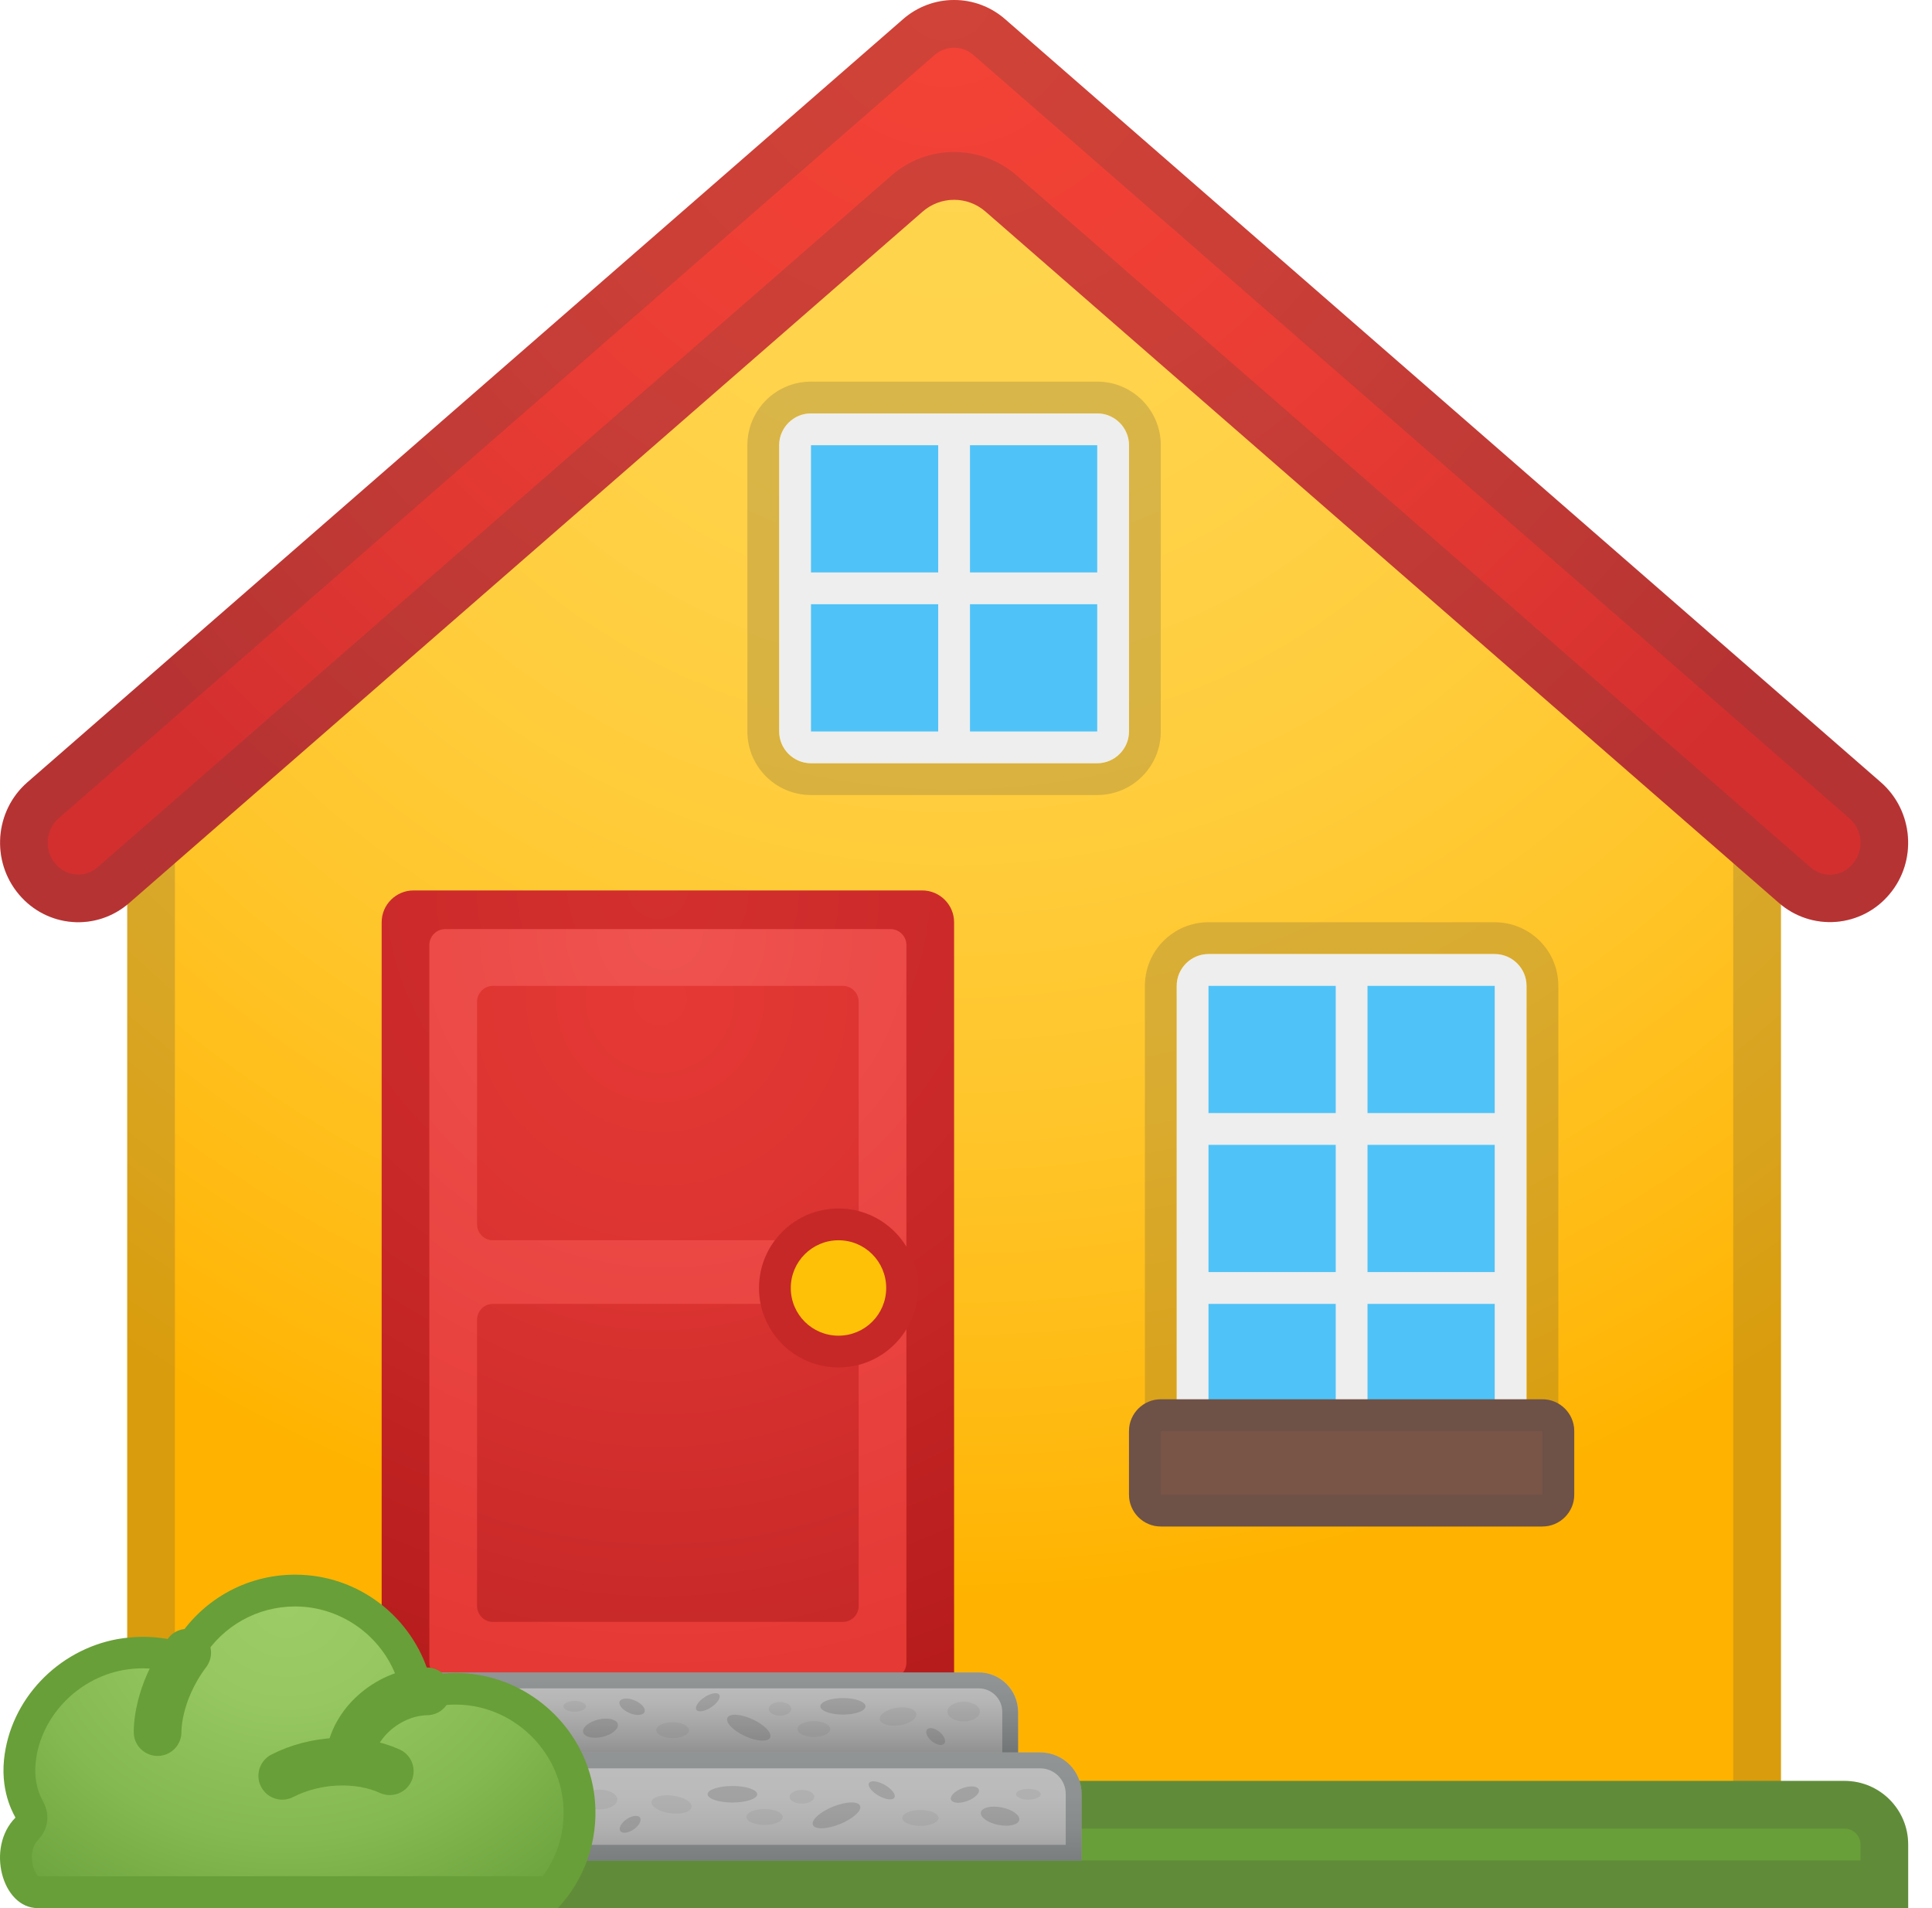<svg width="81" height="80" viewBox="0 0 81 80" fill="none" xmlns="http://www.w3.org/2000/svg">
<path d="M40.001 2.667L2.667 34.667H5.334V78.667H74.667V34.667H77.334L40.001 2.667Z" fill="url(#paint0_radial)"/>
<path opacity="0.2" d="M40.001 5.3L72.987 33.573C72.787 33.893 72.667 34.267 72.667 34.667V76.667H7.334V34.667C7.334 34.267 7.214 33.893 7.014 33.58L40.001 5.3ZM40.001 2.667L2.667 34.667H5.334V78.667H74.667V34.667H77.334L40.001 2.667Z" fill="#424242"/>
<path d="M80.001 80H10.667V74.667H77.334C78.807 74.667 80.001 75.86 80.001 77.333V80Z" fill="#689F38"/>
<path opacity="0.2" d="M77.334 76.667C77.701 76.667 78.001 76.967 78.001 77.333V78H12.667V76.667H77.334ZM77.334 74.667H10.667V80H80.001V77.333C80.001 75.86 78.807 74.667 77.334 74.667Z" fill="#424242"/>
<path opacity="0.2" d="M46.001 17.333C46.734 17.333 47.334 17.933 47.334 18.667V30.667C47.334 31.4 46.734 32 46.001 32H34.001C33.267 32 32.667 31.4 32.667 30.667V18.667C32.667 17.933 33.267 17.333 34.001 17.333H46.001ZM46.001 16H34.001C32.527 16 31.334 17.193 31.334 18.667V30.667C31.334 32.14 32.527 33.333 34.001 33.333H46.001C47.474 33.333 48.667 32.14 48.667 30.667V18.667C48.667 17.193 47.474 16 46.001 16Z" fill="#424242"/>
<path opacity="0.2" d="M62.667 40C63.401 40 64.001 40.6 64.001 41.333V60C64.001 60.733 63.401 61.333 62.667 61.333H50.667C49.934 61.333 49.334 60.733 49.334 60V41.333C49.334 40.6 49.934 40 50.667 40H62.667ZM62.667 38.667H50.667C49.194 38.667 48.001 39.86 48.001 41.333V60C48.001 61.473 49.194 62.667 50.667 62.667H62.667C64.141 62.667 65.334 61.473 65.334 60V41.333C65.334 39.86 64.141 38.667 62.667 38.667Z" fill="#424242"/>
<path d="M40.001 72H16.001V38.667C16.001 37.933 16.601 37.333 17.334 37.333H38.667C39.401 37.333 40.001 37.933 40.001 38.667V72Z" fill="url(#paint1_radial)"/>
<path d="M37.334 70.38H18.667C18.301 70.38 18.001 70.08 18.001 69.713V39.62C18.001 39.253 18.301 38.953 18.667 38.953H37.334C37.701 38.953 38.001 39.253 38.001 39.62V69.713C38.001 70.08 37.701 70.38 37.334 70.38Z" fill="url(#paint2_radial)"/>
<path d="M33.667 18.333H46.334V31H33.667V18.333Z" fill="#4FC3F7"/>
<path d="M32.667 18.667V30.667C32.667 31.4 33.267 32 34.001 32H46.001C46.734 32 47.334 31.4 47.334 30.667V18.667C47.334 17.933 46.734 17.333 46.001 17.333H34.001C33.267 17.333 32.667 17.933 32.667 18.667ZM46.001 24H40.667V18.667H46.001V24ZM39.334 18.667V24H34.001V18.667H39.334ZM34.001 25.333H39.334V30.667H34.001V25.333ZM40.667 30.667V25.333H46.001V30.667H40.667Z" fill="#EEEEEE"/>
<path d="M50.021 41H63.314V60.333H50.021V41Z" fill="#4FC3F7"/>
<path d="M35.334 52H20.667C20.301 52 20.001 51.7 20.001 51.333V42C20.001 41.633 20.301 41.333 20.667 41.333H35.334C35.701 41.333 36.001 41.633 36.001 42V51.333C36.001 51.7 35.701 52 35.334 52Z" fill="url(#paint3_radial)"/>
<path d="M35.334 68H20.667C20.301 68 20.001 67.7 20.001 67.333V55.333C20.001 54.967 20.301 54.667 20.667 54.667H35.334C35.701 54.667 36.001 54.967 36.001 55.333V67.333C36.001 67.7 35.701 68 35.334 68Z" fill="url(#paint4_radial)"/>
<path d="M42.681 74.213H13.347V71.773C13.347 71.556 13.39 71.341 13.473 71.141C13.556 70.94 13.678 70.758 13.832 70.604C13.985 70.451 14.167 70.329 14.368 70.246C14.569 70.163 14.784 70.12 15.001 70.12H41.034C41.472 70.12 41.893 70.294 42.203 70.604C42.513 70.914 42.687 71.335 42.687 71.773V74.213H42.681Z" fill="url(#paint5_linear)"/>
<path opacity="0.3" d="M41.034 70.787C41.574 70.787 42.021 71.227 42.021 71.773V73.546H14.021V71.773C14.021 71.233 14.461 70.787 15.007 70.787H41.034ZM41.034 70.12H15.001C14.562 70.12 14.142 70.294 13.832 70.604C13.521 70.914 13.347 71.335 13.347 71.773V74.213H42.681V71.773C42.681 70.86 41.941 70.12 41.034 70.12Z" fill="#263238"/>
<path d="M45.347 78.013H10.681V75.213C10.681 74.253 11.461 73.473 12.421 73.473H43.607C44.567 73.473 45.347 74.253 45.347 75.213V78.013Z" fill="url(#paint6_linear)"/>
<path opacity="0.3" d="M43.607 74.14C44.201 74.14 44.681 74.62 44.681 75.213V77.347H11.347V75.213C11.347 74.62 11.827 74.14 12.421 74.14H43.607ZM43.607 73.473H12.421C11.461 73.473 10.681 74.253 10.681 75.213V78.013H45.347V75.213C45.347 74.253 44.574 73.473 43.607 73.473Z" fill="#263238"/>
<path opacity="0.2" d="M27.023 71.779C27.084 71.634 26.901 71.416 26.613 71.294C26.326 71.171 26.042 71.19 25.98 71.335C25.918 71.481 26.101 71.698 26.389 71.821C26.677 71.944 26.96 71.925 27.023 71.779Z" fill="#424242"/>
<path opacity="0.2" d="M39.59 73.101C39.678 72.993 39.587 72.773 39.387 72.61C39.187 72.448 38.953 72.404 38.865 72.513C38.777 72.621 38.868 72.841 39.068 73.004C39.268 73.166 39.502 73.21 39.59 73.101Z" fill="#424242"/>
<path opacity="0.08" d="M28.201 72.873C28.58 72.873 28.887 72.724 28.887 72.54C28.887 72.356 28.58 72.207 28.201 72.207C27.821 72.207 27.514 72.356 27.514 72.54C27.514 72.724 27.821 72.873 28.201 72.873Z" fill="#424242"/>
<path opacity="0.08" d="M34.121 72.827C34.5 72.827 34.807 72.677 34.807 72.493C34.807 72.309 34.5 72.16 34.121 72.16C33.741 72.16 33.434 72.309 33.434 72.493C33.434 72.677 33.741 72.827 34.121 72.827Z" fill="#424242"/>
<path opacity="0.08" d="M32.701 71.933C32.962 71.933 33.174 71.805 33.174 71.647C33.174 71.488 32.962 71.36 32.701 71.36C32.439 71.36 32.227 71.488 32.227 71.647C32.227 71.805 32.439 71.933 32.701 71.933Z" fill="#424242"/>
<path opacity="0.08" d="M40.401 72.173C40.776 72.173 41.081 71.988 41.081 71.76C41.081 71.532 40.776 71.347 40.401 71.347C40.025 71.347 39.721 71.532 39.721 71.76C39.721 71.988 40.025 72.173 40.401 72.173Z" fill="#424242"/>
<path opacity="0.08" d="M24.094 71.767C24.355 71.767 24.567 71.665 24.567 71.54C24.567 71.415 24.355 71.313 24.094 71.313C23.833 71.313 23.621 71.415 23.621 71.54C23.621 71.665 23.833 71.767 24.094 71.767Z" fill="#424242"/>
<path opacity="0.08" d="M37.708 72.337C38.13 72.273 38.448 72.056 38.417 71.853C38.386 71.649 38.019 71.535 37.597 71.599C37.174 71.662 36.857 71.879 36.888 72.083C36.918 72.287 37.285 72.401 37.708 72.337Z" fill="#424242"/>
<path opacity="0.2" d="M25.261 72.82C25.662 72.726 25.95 72.487 25.902 72.286C25.855 72.085 25.491 71.999 25.09 72.093C24.689 72.188 24.401 72.427 24.449 72.628C24.496 72.828 24.859 72.915 25.261 72.82Z" fill="#424242"/>
<path opacity="0.2" d="M35.341 71.887C35.864 71.887 36.287 71.731 36.287 71.54C36.287 71.349 35.864 71.193 35.341 71.193C34.818 71.193 34.394 71.349 34.394 71.54C34.394 71.731 34.818 71.887 35.341 71.887Z" fill="#424242"/>
<path opacity="0.2" d="M29.815 71.581C30.08 71.406 30.232 71.171 30.155 71.054C30.078 70.937 29.801 70.983 29.537 71.158C29.272 71.332 29.12 71.568 29.197 71.685C29.274 71.802 29.551 71.755 29.815 71.581Z" fill="#424242"/>
<path opacity="0.2" d="M32.288 72.85C32.377 72.656 32.049 72.314 31.554 72.085C31.059 71.857 30.586 71.829 30.496 72.022C30.407 72.216 30.735 72.559 31.23 72.787C31.724 73.016 32.198 73.044 32.288 72.85Z" fill="#424242"/>
<path opacity="0.2" d="M40.551 75.51C40.873 75.393 41.09 75.178 41.036 75.029C40.982 74.88 40.677 74.854 40.355 74.971C40.034 75.088 39.817 75.304 39.871 75.453C39.925 75.602 40.23 75.627 40.551 75.51Z" fill="#424242"/>
<path opacity="0.2" d="M26.566 76.701C26.794 76.545 26.913 76.323 26.832 76.204C26.751 76.086 26.501 76.116 26.273 76.271C26.045 76.427 25.925 76.649 26.006 76.768C26.087 76.886 26.338 76.856 26.566 76.701Z" fill="#424242"/>
<path opacity="0.08" d="M38.587 76.553C39.007 76.553 39.347 76.404 39.347 76.22C39.347 76.036 39.007 75.887 38.587 75.887C38.168 75.887 37.827 76.036 37.827 76.22C37.827 76.404 38.168 76.553 38.587 76.553Z" fill="#424242"/>
<path opacity="0.08" d="M32.054 76.513C32.474 76.513 32.814 76.364 32.814 76.18C32.814 75.996 32.474 75.847 32.054 75.847C31.634 75.847 31.294 75.996 31.294 76.18C31.294 76.364 31.634 76.513 32.054 76.513Z" fill="#424242"/>
<path opacity="0.08" d="M33.621 75.62C33.908 75.62 34.141 75.492 34.141 75.333C34.141 75.175 33.908 75.047 33.621 75.047C33.333 75.047 33.101 75.175 33.101 75.333C33.101 75.492 33.333 75.62 33.621 75.62Z" fill="#424242"/>
<path opacity="0.08" d="M25.134 75.86C25.546 75.86 25.881 75.675 25.881 75.447C25.881 75.218 25.546 75.033 25.134 75.033C24.722 75.033 24.387 75.218 24.387 75.447C24.387 75.675 24.722 75.86 25.134 75.86Z" fill="#424242"/>
<path opacity="0.08" d="M43.114 75.453C43.401 75.453 43.634 75.352 43.634 75.227C43.634 75.101 43.401 75 43.114 75C42.827 75 42.594 75.101 42.594 75.227C42.594 75.352 42.827 75.453 43.114 75.453Z" fill="#424242"/>
<path opacity="0.08" d="M28.996 75.761C29.022 75.556 28.668 75.342 28.204 75.282C27.741 75.222 27.343 75.339 27.317 75.544C27.29 75.748 27.645 75.963 28.108 76.022C28.572 76.083 28.97 75.966 28.996 75.761Z" fill="#424242"/>
<path opacity="0.2" d="M42.732 76.307C42.773 76.105 42.446 75.869 42.001 75.78C41.557 75.691 41.165 75.782 41.124 75.984C41.083 76.187 41.41 76.423 41.854 76.512C42.298 76.601 42.691 76.51 42.732 76.307Z" fill="#424242"/>
<path opacity="0.2" d="M30.707 75.573C31.282 75.573 31.747 75.418 31.747 75.227C31.747 75.035 31.282 74.88 30.707 74.88C30.133 74.88 29.667 75.035 29.667 75.227C29.667 75.418 30.133 75.573 30.707 75.573Z" fill="#424242"/>
<path opacity="0.2" d="M37.499 75.366C37.57 75.242 37.389 75.004 37.096 74.836C36.801 74.668 36.505 74.633 36.434 74.758C36.363 74.882 36.543 75.12 36.837 75.288C37.132 75.456 37.428 75.491 37.499 75.366Z" fill="#424242"/>
<path opacity="0.2" d="M35.218 76.476C35.764 76.254 36.14 75.912 36.059 75.71C35.977 75.509 35.468 75.525 34.922 75.747C34.376 75.968 34 76.311 34.081 76.512C34.163 76.713 34.672 76.697 35.218 76.476Z" fill="#424242"/>
<path d="M50.667 40C49.934 40 49.334 40.6 49.334 41.333V60C49.334 60.733 49.934 61.333 50.667 61.333H62.667C63.401 61.333 64.001 60.733 64.001 60V41.333C64.001 40.6 63.401 40 62.667 40H50.667ZM57.334 41.333H62.667V46.667H57.334V41.333ZM50.667 41.333H56.001V46.667H50.667V41.333ZM50.667 48H56.001V53.333H50.667V48ZM56.001 60H50.667V54.667H56.001V60ZM62.667 60H57.334V54.667H62.667V60ZM57.334 53.333V48H62.667V53.333H57.334Z" fill="#EEEEEE"/>
<path d="M35.154 56.667C36.627 56.667 37.821 55.473 37.821 54C37.821 52.527 36.627 51.333 35.154 51.333C33.681 51.333 32.487 52.527 32.487 54C32.487 55.473 33.681 56.667 35.154 56.667Z" fill="#FFC107"/>
<path d="M35.154 52C36.261 52 37.154 52.893 37.154 54C37.154 55.107 36.261 56 35.154 56C34.047 56 33.154 55.107 33.154 54C33.154 52.893 34.054 52 35.154 52ZM35.154 50.667C33.314 50.667 31.821 52.16 31.821 54C31.821 55.84 33.314 57.333 35.154 57.333C36.994 57.333 38.487 55.84 38.487 54C38.487 52.16 36.994 50.667 35.154 50.667Z" fill="#C62828"/>
<path d="M64.667 64H48.667C47.934 64 47.334 63.4 47.334 62.667V60C47.334 59.267 47.934 58.667 48.667 58.667H64.667C65.401 58.667 66.001 59.267 66.001 60V62.667C66.001 63.4 65.401 64 64.667 64Z" fill="#795548"/>
<path opacity="0.2" d="M64.667 60V62.667H48.667V60H64.667ZM64.667 58.667H48.667C47.934 58.667 47.334 59.267 47.334 60V62.667C47.334 63.4 47.934 64 48.667 64H64.667C65.401 64 66.001 63.4 66.001 62.667V60C66.001 59.267 65.401 58.667 64.667 58.667Z" fill="#424242"/>
<path d="M78.854 32.8L42.134 0.8C41.543 0.284 40.785 0 40.001 0C39.216 0 38.458 0.284 37.867 0.8L1.147 32.8C-0.226 34 -0.386 36.1 0.794 37.5C1.974 38.9 4.041 39.06 5.414 37.86L38.687 8.867C39.441 8.213 40.561 8.213 41.314 8.867L74.587 37.86C74.913 38.144 75.292 38.36 75.703 38.496C76.113 38.632 76.547 38.684 76.978 38.65C77.409 38.615 77.829 38.495 78.213 38.297C78.597 38.098 78.937 37.825 79.214 37.493C80.387 36.107 80.227 34 78.854 32.8Z" fill="url(#paint7_radial)"/>
<path d="M1.581 79.333C1.141 79.333 0.901 78.867 0.821 78.667C0.574 78.073 0.601 77.2 1.121 76.68C1.334 76.467 1.354 76.107 1.214 75.847C0.894 75.28 0.761 74.573 0.834 73.86C1.054 71.633 2.787 69.793 5.054 69.38C5.367 69.327 5.681 69.293 5.994 69.293C6.407 69.293 6.827 69.347 7.234 69.447C7.371 69.481 7.514 69.471 7.645 69.418C7.775 69.365 7.886 69.273 7.961 69.153C8.921 67.613 10.567 66.693 12.374 66.693C14.667 66.693 16.721 68.233 17.361 70.433C17.447 70.72 17.707 70.913 18.001 70.913C18.041 70.913 18.081 70.907 18.127 70.9C18.454 70.84 18.781 70.807 19.101 70.807C19.507 70.807 19.914 70.853 20.314 70.953C22.481 71.48 24.114 73.393 24.287 75.593C24.394 76.973 23.967 78.287 23.094 79.333H1.581Z" fill="url(#paint8_radial)"/>
<path d="M12.374 67.353C14.374 67.353 16.161 68.693 16.721 70.613C16.887 71.193 17.421 71.573 18.001 71.573C18.081 71.573 18.167 71.567 18.247 71.547C18.527 71.493 18.814 71.467 19.094 71.467C19.447 71.467 19.801 71.507 20.147 71.593C22.041 72.053 23.467 73.72 23.614 75.64C23.701 76.74 23.394 77.793 22.761 78.66L1.614 78.667C1.567 78.64 1.407 78.447 1.354 78.087C1.307 77.793 1.354 77.387 1.594 77.14C1.927 76.813 2.174 76.187 1.794 75.507C1.541 75.06 1.434 74.493 1.494 73.907C1.681 72.007 3.227 70.373 5.167 70.02C5.441 69.973 5.714 69.947 5.987 69.947C6.347 69.947 6.714 69.993 7.067 70.08C7.174 70.107 7.281 70.12 7.387 70.12C7.841 70.12 8.274 69.887 8.521 69.493C9.354 68.16 10.794 67.353 12.374 67.353ZM12.374 66.02C10.267 66.02 8.427 67.127 7.394 68.793C6.947 68.687 6.481 68.627 5.994 68.627C5.647 68.627 5.294 68.66 4.934 68.72C2.427 69.173 0.421 71.253 0.167 73.787C0.021 75.273 0.661 76.193 0.647 76.207C-0.599 77.46 0.087 80 1.581 80H23.387C23.943 79.407 24.368 78.705 24.637 77.938C24.905 77.171 25.011 76.357 24.947 75.547C24.754 73.033 22.921 70.907 20.467 70.307C20.02 70.197 19.561 70.141 19.101 70.14C18.727 70.14 18.361 70.18 18.001 70.247C17.287 67.807 15.041 66.02 12.374 66.02Z" fill="#689F38"/>
<path d="M6.607 72.62C6.607 72.62 6.554 71.013 7.847 69.293" stroke="#689F38" stroke-width="2" stroke-miterlimit="10" stroke-linecap="round" stroke-linejoin="round"/>
<path d="M17.901 70.913C16.381 70.94 14.901 72.133 14.674 73.587" stroke="#689F38" stroke-width="2" stroke-miterlimit="10" stroke-linecap="round" stroke-linejoin="round"/>
<path d="M16.341 74.26C15.007 73.653 13.214 73.746 11.834 74.453" stroke="#689F38" stroke-width="2" stroke-miterlimit="10" stroke-linecap="round" stroke-linejoin="round"/>
<path opacity="0.2" d="M40.001 2C40.214 2 40.527 2.053 40.821 2.313L77.541 34.313C78.094 34.8 78.161 35.653 77.681 36.22C77.347 36.613 76.934 36.673 76.721 36.673C76.507 36.673 76.194 36.62 75.901 36.36L42.627 7.36C41.901 6.727 40.967 6.373 40.001 6.373C39.034 6.373 38.101 6.72 37.374 7.36L4.101 36.353C3.807 36.613 3.494 36.667 3.281 36.667C3.067 36.667 2.654 36.607 2.321 36.213C1.841 35.647 1.907 34.793 2.461 34.307L39.181 2.307C39.474 2.053 39.787 2 40.001 2ZM40.001 0C39.241 0 38.481 0.267 37.867 0.8L1.147 32.8C-0.226 34 -0.386 36.1 0.794 37.5C1.097 37.866 1.477 38.16 1.907 38.361C2.337 38.563 2.806 38.667 3.281 38.667C4.034 38.667 4.794 38.4 5.414 37.867L38.687 8.867C39.051 8.549 39.518 8.374 40.001 8.373C40.484 8.374 40.95 8.549 41.314 8.867L74.587 37.86C74.913 38.144 75.292 38.36 75.703 38.496C76.113 38.632 76.547 38.684 76.978 38.65C77.409 38.615 77.829 38.496 78.213 38.297C78.597 38.099 78.937 37.825 79.214 37.493C80.394 36.093 80.234 33.993 78.861 32.793L42.134 0.8C41.521 0.267 40.761 0 40.001 0Z" fill="#424242"/>
<defs>
<radialGradient id="paint0_radial" cx="0" cy="0" r="1" gradientUnits="userSpaceOnUse" gradientTransform="translate(40.001 2.901) scale(82.767)">
<stop stop-color="#FFD54F"/>
<stop offset="0.179" stop-color="#FFD34B"/>
<stop offset="0.353" stop-color="#FFCE3F"/>
<stop offset="0.524" stop-color="#FFC62C"/>
<stop offset="0.693" stop-color="#FFBA11"/>
<stop offset="0.778" stop-color="#FFB300"/>
<stop offset="1" stop-color="#FFB300"/>
</radialGradient>
<radialGradient id="paint1_radial" cx="0" cy="0" r="1" gradientUnits="userSpaceOnUse" gradientTransform="translate(27.584 37.167) scale(35.001)">
<stop stop-color="#D32F2F"/>
<stop offset="0.437" stop-color="#CA2929"/>
<stop offset="0.996" stop-color="#B71C1C"/>
</radialGradient>
<radialGradient id="paint2_radial" cx="0" cy="0" r="1" gradientUnits="userSpaceOnUse" gradientTransform="translate(27.917 39) scale(31.419)">
<stop stop-color="#EF5350"/>
<stop offset="1" stop-color="#E53935"/>
</radialGradient>
<radialGradient id="paint3_radial" cx="0" cy="0" r="1" gradientUnits="userSpaceOnUse" gradientTransform="translate(27.667 41.833) scale(27.743)">
<stop stop-color="#E53935"/>
<stop offset="0.407" stop-color="#DC3431"/>
<stop offset="1" stop-color="#C62828"/>
</radialGradient>
<radialGradient id="paint4_radial" cx="0" cy="0" r="1" gradientUnits="userSpaceOnUse" gradientTransform="translate(27.667 41.833) scale(27.743)">
<stop stop-color="#E53935"/>
<stop offset="0.407" stop-color="#DC3431"/>
<stop offset="1" stop-color="#C62828"/>
</radialGradient>
<linearGradient id="paint5_linear" x1="28.017" y1="70.447" x2="28.017" y2="74.8" gradientUnits="userSpaceOnUse">
<stop offset="0.004" stop-color="#BDBDBD"/>
<stop offset="0.215" stop-color="#B5B5B5"/>
<stop offset="0.55" stop-color="#9E9E9E"/>
<stop offset="0.965" stop-color="#787878"/>
<stop offset="1" stop-color="#757575"/>
</linearGradient>
<linearGradient id="paint6_linear" x1="28.017" y1="73.613" x2="28.017" y2="77.94" gradientUnits="userSpaceOnUse">
<stop offset="0.004" stop-color="#BDBDBD"/>
<stop offset="0.397" stop-color="#BABABA"/>
<stop offset="0.703" stop-color="#B0B0B0"/>
<stop offset="0.979" stop-color="#A0A0A0"/>
<stop offset="1" stop-color="#9E9E9E"/>
</linearGradient>
<radialGradient id="paint7_radial" cx="0" cy="0" r="1" gradientUnits="userSpaceOnUse" gradientTransform="translate(39.667 -0.167) scale(45.093)">
<stop stop-color="#F44336"/>
<stop offset="0.34" stop-color="#EE3F35"/>
<stop offset="0.803" stop-color="#DC3531"/>
<stop offset="0.996" stop-color="#D32F2F"/>
</radialGradient>
<radialGradient id="paint8_radial" cx="0" cy="0" r="1" gradientUnits="userSpaceOnUse" gradientTransform="translate(12.028 67.423) rotate(90) scale(16.199 18.818)">
<stop stop-color="#9CCC65"/>
<stop offset="0.254" stop-color="#96C760"/>
<stop offset="0.599" stop-color="#84B851"/>
<stop offset="0.995" stop-color="#689F38"/>
</radialGradient>
</defs>
</svg>

